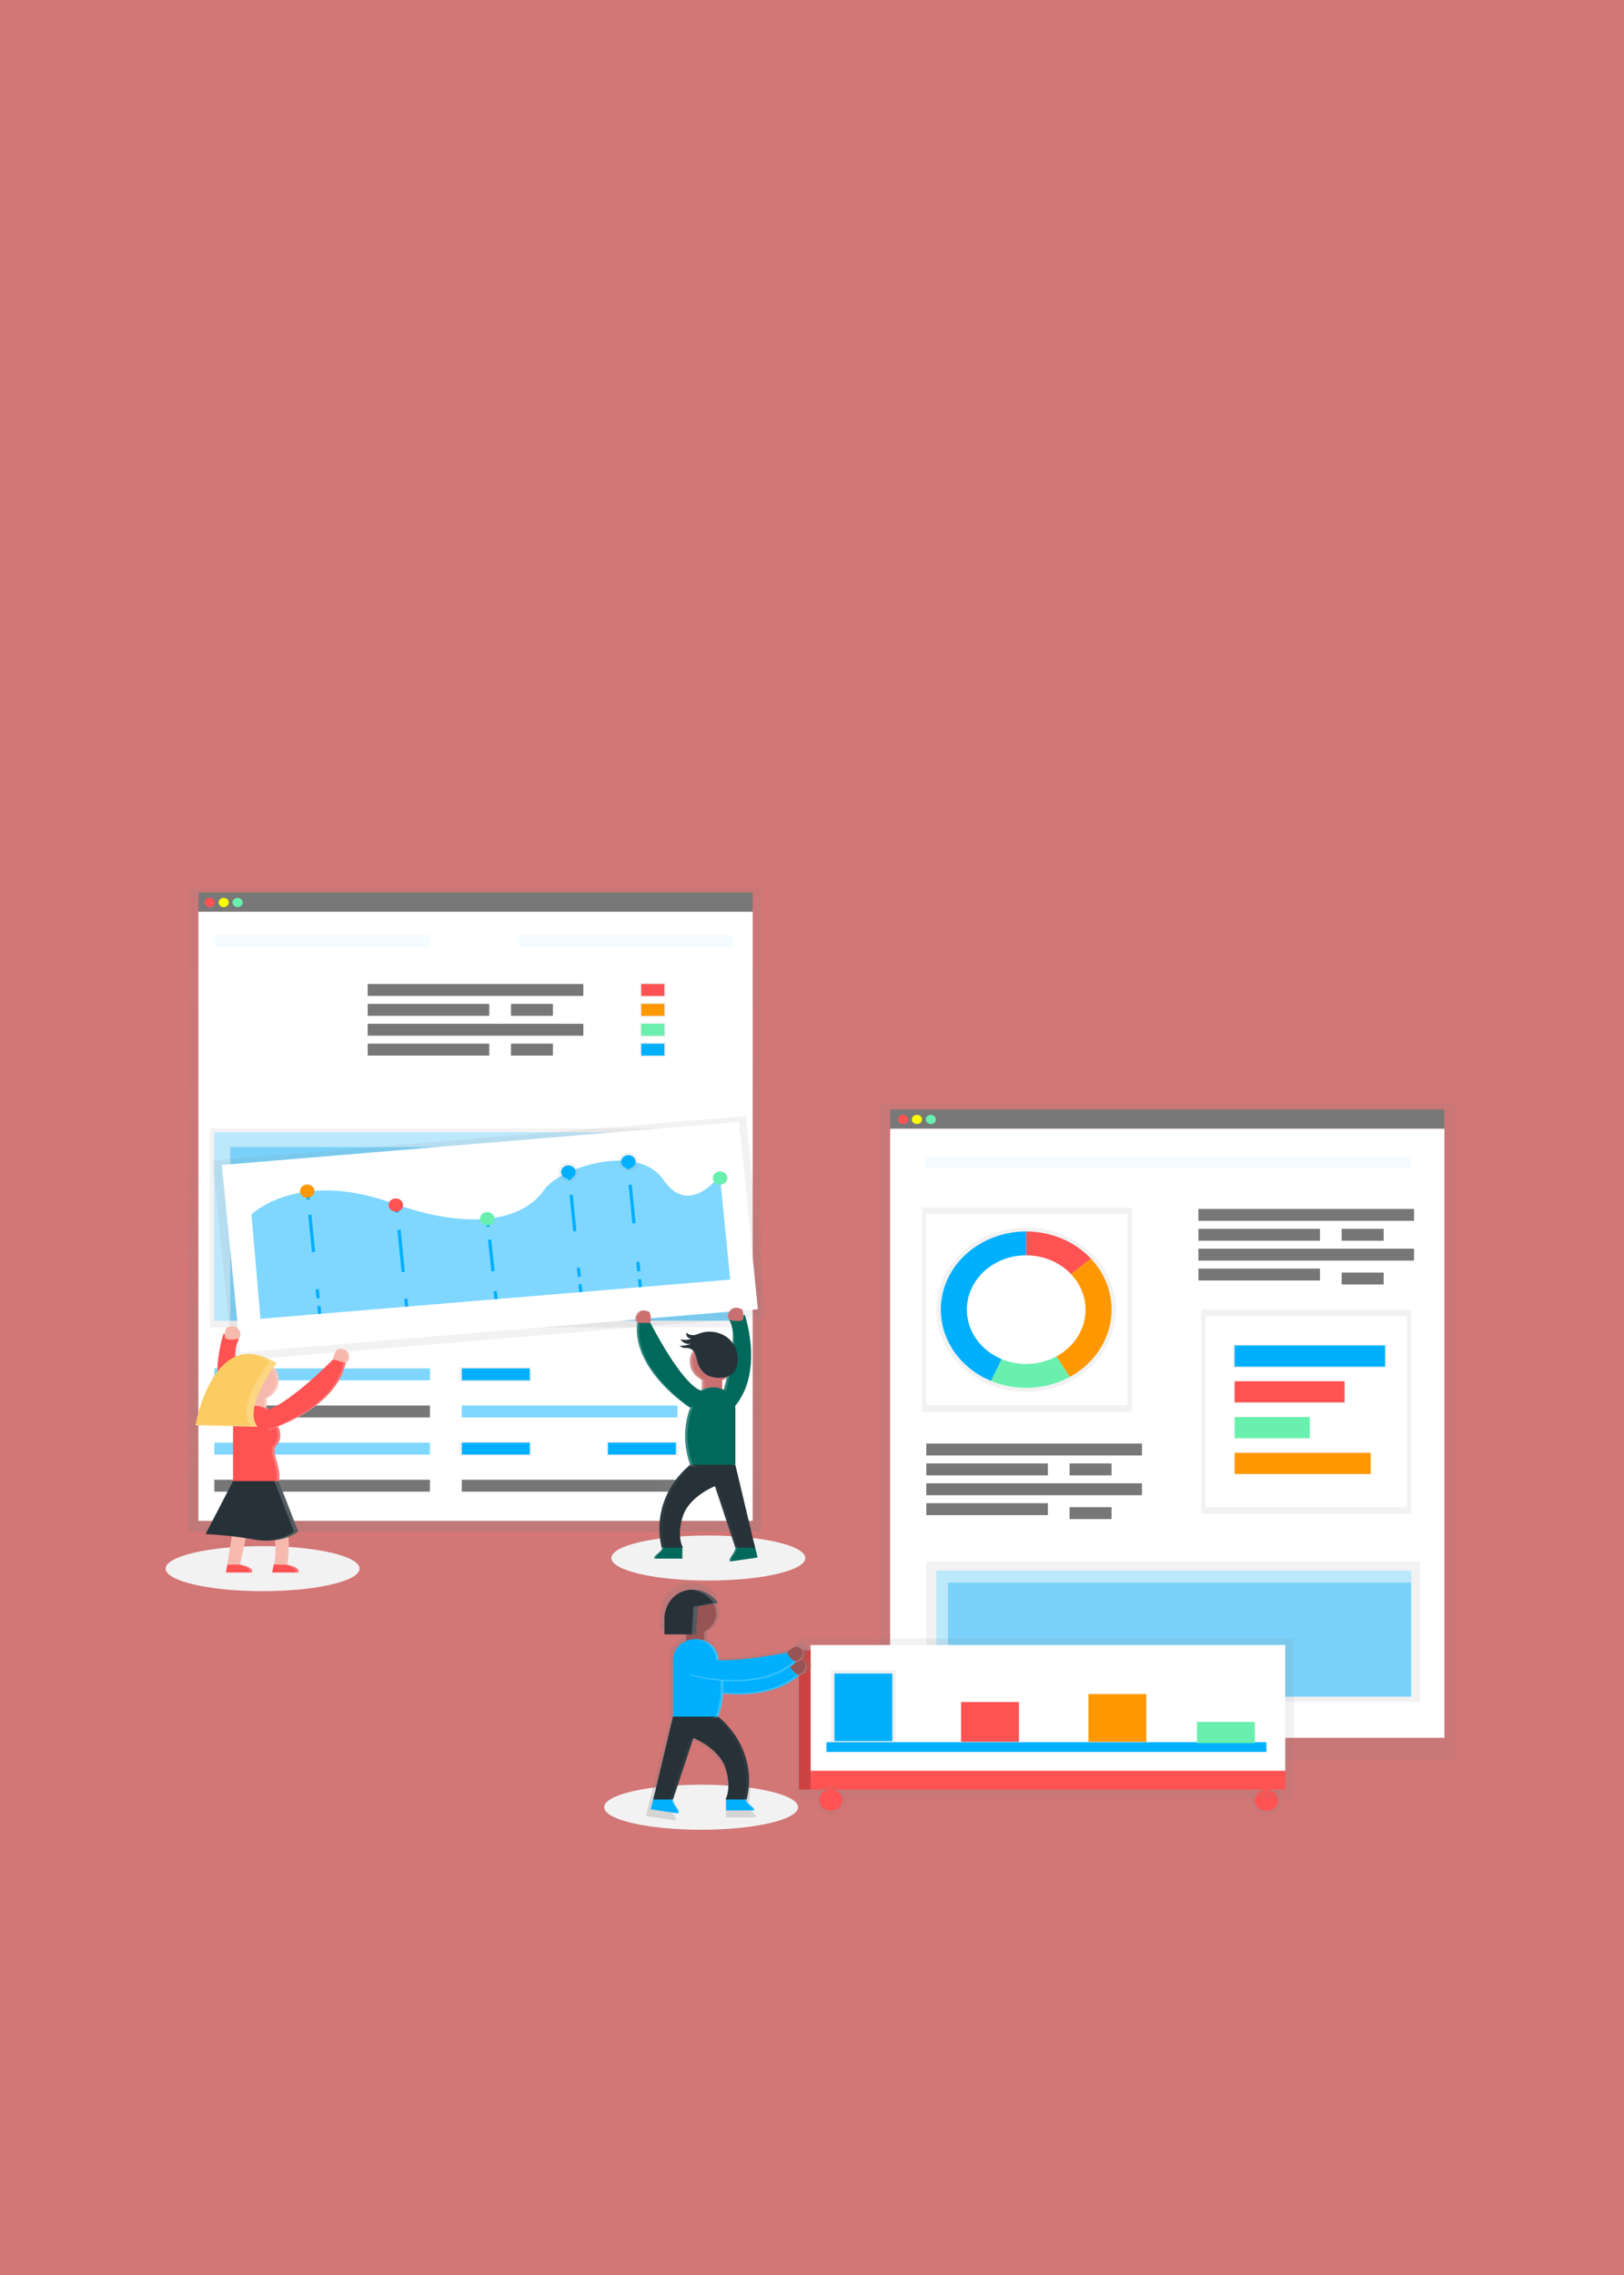 <svg width="500" height="700" viewBox="0 0 500 700" fill="none" xmlns="http://www.w3.org/2000/svg">
<rect width="500" height="700" fill="#D37676"/>
<path d="M215.86 563C232.347 563 245.713 559.896 245.713 556.067C245.713 552.237 232.347 549.133 215.86 549.133C199.372 549.133 186.007 552.237 186.007 556.067C186.007 559.896 199.372 563 215.86 563Z" fill="#F2F2F2"/>
<path d="M218.088 486.325C234.575 486.325 247.941 483.22 247.941 479.391C247.941 475.562 234.575 472.458 218.088 472.458C201.6 472.458 188.235 475.562 188.235 479.391C188.235 483.22 201.6 486.325 218.088 486.325Z" fill="#F2F2F2"/>
<path d="M80.853 489.587C97.34 489.587 110.706 486.483 110.706 482.654C110.706 478.825 97.34 475.721 80.853 475.721C64.366 475.721 51 478.825 51 482.654C51 486.483 64.366 489.587 80.853 489.587Z" fill="#F2F2F2"/>
<path d="M231.731 274.631H61.079V280.545H231.731V274.631Z" fill="#777777"/>
<path d="M234.404 273H57.96V471.214H234.404V273Z" fill="url(#paint0_linear)"/>
<path d="M231.731 280.545H61.079V467.951H231.731V280.545Z" fill="white"/>
<path d="M64.59 279.118C65.451 279.118 66.149 278.479 66.149 277.69C66.149 276.902 65.451 276.263 64.59 276.263C63.728 276.263 63.03 276.902 63.03 277.69C63.03 278.479 63.728 279.118 64.59 279.118Z" fill="#FF5252"/>
<path d="M68.876 279.118C69.737 279.118 70.436 278.479 70.436 277.69C70.436 276.902 69.737 276.263 68.876 276.263C68.015 276.263 67.317 276.902 67.317 277.69C67.317 278.479 68.015 279.118 68.876 279.118Z" fill="#FFFF00"/>
<path d="M73.167 279.118C74.028 279.118 74.726 278.479 74.726 277.69C74.726 276.902 74.028 276.263 73.167 276.263C72.306 276.263 71.607 276.902 71.607 277.69C71.607 278.479 72.306 279.118 73.167 279.118Z" fill="#69F0AE"/>
<g opacity="0.2">
<path opacity="0.2" d="M132.369 287.683H65.98V291.353H132.369V287.683Z" fill="#00B0FF"/>
</g>
<path d="M179.6 302.773H113.21V306.444H179.6V302.773Z" fill="#777777"/>
<path opacity="0.5" d="M132.369 421.049H65.98V424.719H132.369V421.049Z" fill="#00B0FF"/>
<path d="M163.559 420.641H141.281V425.127H163.559V420.641Z" fill="url(#paint1_linear)"/>
<path d="M163.559 443.48H141.281V447.967H163.559V443.48Z" fill="url(#paint2_linear)"/>
<path d="M209.007 443.48H186.729V447.967H209.007V443.48Z" fill="url(#paint3_linear)"/>
<path d="M163.114 421.049H142.172V424.719H163.114V421.049Z" fill="#00B0FF"/>
<path d="M163.114 443.888H142.172V447.559H163.114V443.888Z" fill="#00B0FF"/>
<path d="M208.116 443.888H187.174V447.559H208.116V443.888Z" fill="#00B0FF"/>
<path d="M132.369 432.468H65.98V436.139H132.369V432.468Z" fill="#777777"/>
<path opacity="0.5" d="M208.561 432.468H142.172V436.139H208.561V432.468Z" fill="#00B0FF"/>
<path d="M208.561 455.308H142.172V458.978H208.561V455.308Z" fill="#777777"/>
<path opacity="0.5" d="M132.369 443.888H65.98V447.559H132.369V443.888Z" fill="#00B0FF"/>
<path d="M132.369 455.308H65.98V458.978H132.369V455.308Z" fill="#777777"/>
<path d="M150.638 308.891H113.21V312.561H150.638V308.891Z" fill="#777777"/>
<path d="M170.243 308.891H157.321V312.561H170.243V308.891Z" fill="#777777"/>
<path d="M150.638 321.126H113.21V324.797H150.638V321.126Z" fill="#777777"/>
<path d="M170.243 321.126H157.321V324.797H170.243V321.126Z" fill="#777777"/>
<path d="M179.6 315.008H113.21V318.679H179.6V315.008Z" fill="#777777"/>
<g opacity="0.2">
<path opacity="0.2" d="M225.938 287.683H159.549V291.353H225.938V287.683Z" fill="#00B0FF"/>
</g>
<path d="M204.997 302.365H196.977V306.851H204.997V302.365Z" fill="url(#paint4_linear)"/>
<path d="M204.997 308.483H196.977V312.969H204.997V308.483Z" fill="url(#paint5_linear)"/>
<path d="M204.997 314.6H196.977V319.087H204.997V314.6Z" fill="url(#paint6_linear)"/>
<path d="M204.551 302.773H197.422V306.444H204.551V302.773Z" fill="#FF5252"/>
<path d="M204.551 308.891H197.422V312.561H204.551V308.891Z" fill="#FF9800"/>
<path d="M204.551 315.008H197.422V318.679H204.551V315.008Z" fill="#69F0AE"/>
<path d="M204.997 320.718H196.977V325.204H204.997V320.718Z" fill="url(#paint7_linear)"/>
<path d="M204.551 321.126H197.422V324.797H204.551V321.126Z" fill="#00B0FF"/>
<path d="M228.166 347.228H64.643V408.405H228.166V347.228Z" fill="url(#paint8_linear)"/>
<path opacity="0.5" d="M225.938 348.452H65.98V406.366H225.938V348.452Z" fill="#00B0FF"/>
<path opacity="0.5" d="M70.881 352.938H225.938V348.452H65.98V406.366H70.881V352.938Z" fill="white"/>
<path d="M229.652 343.385L65.471 357.062L71.609 418.799L235.79 405.123L229.652 343.385Z" fill="url(#paint9_linear)"/>
<path d="M227.593 345.19L68.293 358.46L74.028 416.136L233.328 402.866L227.593 345.19Z" fill="white"/>
<path opacity="0.5" d="M80.185 405.791L77.422 373.665C77.422 373.665 91.68 359.798 120.464 370.076C149.247 380.354 162.819 373.098 167.498 366.156C172.176 359.215 196.46 351.474 204.328 363.085C212.197 374.697 221.634 361.642 221.634 361.642L224.825 393.727L80.185 405.791Z" fill="#00B0FF"/>
<path d="M94.679 366.666L94.92 369.105" stroke="#00B0FF" stroke-miterlimit="10"/>
<path d="M95.387 373.779L97.945 399.498" stroke="#00B0FF" stroke-miterlimit="10" stroke-dasharray="11.51 11.51"/>
<path d="M98.177 401.835L98.422 404.27" stroke="#00B0FF" stroke-miterlimit="10"/>
<path d="M122.077 370.647L122.322 373.082" stroke="#00B0FF" stroke-miterlimit="10"/>
<path d="M122.848 378.388L124.697 396.949" stroke="#00B0FF" stroke-miterlimit="10" stroke-dasharray="13.06 13.06"/>
<path d="M124.96 399.6L125.2 402.039" stroke="#00B0FF" stroke-miterlimit="10"/>
<path d="M150.032 375.003L150.299 377.438" stroke="#00B0FF" stroke-miterlimit="10"/>
<path d="M150.731 381.414L152.237 395.322" stroke="#00B0FF" stroke-miterlimit="10" stroke-dasharray="9.79 9.79"/>
<path d="M152.456 397.308L152.718 399.747" stroke="#00B0FF" stroke-miterlimit="10"/>
<path d="M175.157 360.622L175.398 363.061" stroke="#00B0FF" stroke-miterlimit="10"/>
<path d="M175.852 367.641L178.361 392.842" stroke="#00B0FF" stroke-miterlimit="10" stroke-dasharray="11.28 11.28"/>
<path d="M178.588 395.13L178.833 397.569" stroke="#00B0FF" stroke-miterlimit="10"/>
<path d="M193.292 357.257L193.532 359.692" stroke="#00B0FF" stroke-miterlimit="10"/>
<path d="M194.014 364.537L196.665 391.182" stroke="#00B0FF" stroke-miterlimit="10" stroke-dasharray="11.93 11.93"/>
<path d="M196.905 393.605L197.15 396.039" stroke="#00B0FF" stroke-miterlimit="10"/>
<path d="M94.797 368.54C96.022 368.438 96.925 367.446 96.814 366.325C96.702 365.203 95.619 364.377 94.393 364.479C93.168 364.581 92.265 365.573 92.376 366.694C92.488 367.816 93.572 368.642 94.797 368.54Z" fill="#FF9800"/>
<path d="M122.066 372.823C123.291 372.721 124.194 371.729 124.082 370.607C123.971 369.486 122.887 368.659 121.662 368.761C120.436 368.863 119.534 369.855 119.645 370.977C119.757 372.098 120.84 372.925 122.066 372.823Z" fill="#FF5252"/>
<path d="M150.227 377.028C151.453 376.925 152.356 375.933 152.244 374.812C152.133 373.69 151.049 372.864 149.824 372.966C148.598 373.068 147.695 374.06 147.807 375.181C147.918 376.303 149.002 377.13 150.227 377.028Z" fill="#69F0AE"/>
<path d="M175.276 363.474C176.991 363.331 178.256 361.942 178.099 360.372C177.943 358.802 176.426 357.645 174.711 357.787C172.995 357.93 171.731 359.319 171.887 360.889C172.043 362.46 173.561 363.617 175.276 363.474Z" fill="url(#paint10_linear)"/>
<path d="M193.751 360.298C195.466 360.156 196.73 358.767 196.574 357.197C196.418 355.626 194.901 354.469 193.185 354.612C191.47 354.755 190.206 356.144 190.362 357.714C190.518 359.284 192.035 360.441 193.751 360.298Z" fill="url(#paint11_linear)"/>
<path d="M175.195 362.661C176.421 362.559 177.324 361.567 177.212 360.446C177.1 359.324 176.017 358.498 174.791 358.6C173.566 358.702 172.663 359.694 172.775 360.815C172.886 361.937 173.97 362.764 175.195 362.661Z" fill="#00B0FF"/>
<path d="M193.67 359.486C194.895 359.384 195.798 358.392 195.687 357.27C195.575 356.149 194.491 355.322 193.266 355.424C192.041 355.527 191.138 356.519 191.249 357.64C191.361 358.762 192.445 359.588 193.67 359.486Z" fill="#00B0FF"/>
<path d="M221.907 364.505C223.133 364.403 224.036 363.411 223.924 362.289C223.813 361.167 222.729 360.341 221.503 360.443C220.278 360.545 219.375 361.537 219.487 362.659C219.598 363.78 220.682 364.607 221.907 364.505Z" fill="#69F0AE"/>
<g opacity="0.2">
<path opacity="0.2" d="M226.224 402.989L226.255 403.083C226.598 402.908 226.224 402.989 226.224 402.989Z" fill="url(#paint12_linear)"/>
</g>
<g opacity="0.2">
<path opacity="0.2" d="M222.534 471.499L229.788 470.427L228.79 466.348V466.291H228.763L223.621 444.675V428.912C223.621 428.712 223.609 428.512 223.586 428.312C231.267 418.989 226.705 404.36 226.259 403.083C226.179 403.12 226.059 403.169 225.889 403.23C225.834 402.659 225.716 402.095 225.537 401.545C225.537 401.545 223.31 400.248 222.093 401.917C221.033 403.373 221.821 404.262 222.04 404.47L221.888 404.515C222.23 405.006 222.468 405.551 222.592 406.121C222.522 405.981 222.441 405.845 222.352 405.714C222.071 405.669 221.906 405.628 221.906 405.628L221.853 405.583L221.701 405.628C222.472 406.66 222.744 408.483 222.708 410.644C222.442 410.307 222.144 409.992 221.817 409.702C220.408 408.471 218.551 407.762 216.604 407.712H216.234C216.032 407.712 215.83 407.724 215.628 407.749H215.476L215.223 407.781L214.933 407.83L214.723 407.871L214.363 407.961L214.229 407.998C214.077 408.042 213.93 408.087 213.783 408.14C213.295 408.358 212.783 408.527 212.255 408.646C212.184 408.646 212.112 408.646 212.037 408.666C211.441 408.705 210.85 408.55 210.366 408.23L210.205 408.116C210.145 408.068 210.087 408.018 210.032 407.965C209.971 408.106 209.945 408.258 209.956 408.409C209.989 408.769 210.177 409.102 210.477 409.335C210.562 409.402 210.654 409.46 210.753 409.507C210.9 409.577 211.061 409.619 211.226 409.629H211.395H211.355C211.253 409.674 211.15 409.715 211.043 409.751H211.021C210.905 409.788 210.794 409.821 210.673 409.849C210.089 409.984 209.479 409.993 208.891 409.874L208.699 409.833C208.606 409.808 208.508 409.784 208.419 409.755C208.448 409.817 208.481 409.877 208.517 409.935L208.552 409.988L208.633 410.102L208.682 410.159L208.771 410.261L208.824 410.314L208.936 410.416L208.98 410.453L209.145 410.579L209.203 410.616L209.323 410.693L209.403 410.738L209.51 410.795L209.599 410.836L209.711 410.881L209.804 410.918L209.929 410.959L210.085 410.999L210.201 411.028H210.312H210.415H210.531H210.976C211.206 411.01 211.432 410.959 211.645 410.877L211.235 411.032L211.03 411.097L210.82 411.167L210.611 411.224L210.397 411.281L210.188 411.33L209.965 411.379L209.76 411.415L209.524 411.452L209.328 411.481L209.074 411.509H208.891H208.601H208.45H208.004C208.251 411.575 208.48 411.686 208.677 411.835C208.805 411.92 208.944 411.988 209.092 412.039C209.157 412.057 209.224 412.07 209.292 412.08H209.35H209.493H210.094H210.29C210.696 412.118 211.09 412.233 211.444 412.419C211.632 412.529 211.799 412.667 211.939 412.826C211.876 412.92 211.814 413.01 211.76 413.108C211.707 413.206 211.667 413.271 211.622 413.357C211.533 413.525 211.455 413.698 211.386 413.875C211.132 414.508 211.003 415.178 211.003 415.853C211.003 415.979 211.003 416.101 211.003 416.224C211.003 416.256 211.003 416.293 211.003 416.326C211.003 416.424 211.015 416.522 211.039 416.619V416.697C211.056 416.817 211.08 416.935 211.11 417.052V417.121C211.134 417.219 211.16 417.315 211.19 417.411L211.217 417.496C211.292 417.727 211.383 417.953 211.489 418.173L211.52 418.239C211.57 418.339 211.622 418.437 211.676 418.532V418.561C211.741 418.67 211.809 418.777 211.881 418.883V418.907C211.946 419.005 212.016 419.101 212.09 419.193L212.117 419.226C212.277 419.427 212.451 419.619 212.638 419.801V419.801C213.124 420.269 213.691 420.659 214.318 420.955C214.297 421.042 214.28 421.131 214.269 421.22V421.22C214.264 421.312 214.264 421.405 214.269 421.497V423.651C214.135 423.716 214.005 423.785 213.877 423.859C208.294 421.538 199.98 405.098 199.98 405.098H199.779C200.59 404.543 199.779 402.129 199.779 402.129C199.303 401.869 198.771 401.707 198.22 401.656H197.774H197.694H197.636H197.556H197.502L197.413 401.68H197.369L197.235 401.725L197.11 401.778L197.066 401.798L196.981 401.843L196.923 402.092L196.843 402.141L196.794 402.178L196.718 402.235L196.669 402.275L196.593 402.341L196.549 402.386L196.473 402.467L196.437 402.508L196.326 402.647C195.11 404.315 196.326 405.245 196.326 405.245C196.248 405.888 196.211 406.535 196.215 407.182C196.126 419.197 210.174 428.508 210.892 428.973C210.575 429.724 207.964 436.372 210.923 444.671C210.932 444.692 210.944 444.711 210.958 444.728C207.59 447.57 205.089 451.167 203.705 455.164C202.32 459.161 202.099 463.42 203.063 467.519L203.121 467.768H203.25C203.237 467.823 203.221 467.877 203.201 467.931C203.167 468.029 203.123 468.124 203.072 468.216C202.983 468.373 202.874 468.52 202.747 468.653V468.653C202.609 468.799 202.448 468.946 202.279 469.097L202.101 469.252C201.392 469.872 200.675 470.476 201.209 470.72H208.878V467.657H209.011C209.011 467.657 208.958 467.564 208.878 467.38V467.348H208.851C208.45 466.401 207.514 463.473 209.011 458.962C210.834 453.395 217.923 450.614 217.923 450.614L218.052 451.021H218.025L223.586 467.743C223.586 467.808 223.586 467.874 223.564 467.943C223.538 468.101 223.498 468.256 223.443 468.408C223.401 468.525 223.35 468.639 223.292 468.751C222.949 469.399 222.356 470.162 222.098 470.733C222.061 470.811 222.029 470.891 222.004 470.973C221.973 471.066 221.963 471.163 221.973 471.259C221.98 471.32 222.007 471.378 222.048 471.426C222.09 471.475 222.146 471.511 222.209 471.532V471.532H222.311L222.525 471.499H222.534ZM220.387 423.891C220.247 423.821 220.098 423.754 219.941 423.692V421.669C219.94 421.514 219.923 421.36 219.892 421.208C220.372 420.998 220.821 420.734 221.229 420.421C220.961 421.669 220.663 422.864 220.391 423.891H220.387Z" fill="url(#paint13_linear)"/>
</g>
<path d="M196.201 407.023C196.201 407.023 194.865 405.995 196.201 404.143C197.538 402.292 200.02 403.736 200.02 403.736C200.02 403.736 200.911 406.407 200.02 407.023C199.129 407.639 196.201 407.023 196.201 407.023Z" fill="#CA7070"/>
<path d="M210.085 475.81H203.896C203.919 476.077 203.879 476.345 203.778 476.597C203.677 476.848 203.519 477.076 203.313 477.266C202.479 478.147 200.804 479.212 201.593 479.575H210.085V475.81Z" fill="#00695C"/>
<path opacity="0.2" d="M203.763 477.266C203.969 477.076 204.127 476.848 204.228 476.597C204.329 476.345 204.369 476.077 204.346 475.81H203.901C203.924 476.077 203.883 476.345 203.783 476.597C203.682 476.848 203.523 477.076 203.317 477.266C202.484 478.147 200.809 479.212 201.597 479.575H202.043C201.254 479.212 202.929 478.151 203.763 477.266Z" fill="white"/>
<path d="M232.123 474.644L226.331 475.504C226.491 476.136 226.397 476.799 226.068 477.372C225.435 478.596 224.014 480.121 224.869 480.452L233.255 479.228L232.123 474.644Z" fill="#00695C"/>
<path d="M229.298 404.515C229.298 404.515 235.924 423.647 224.811 434.238L221.603 431.991C221.603 431.991 228.171 411.109 224.495 406.207C230.982 404.229 229.298 404.515 229.298 404.515Z" fill="#00695C"/>
<path d="M224.718 406.203C224.718 406.203 223.381 405.175 224.718 403.324C226.054 401.472 228.536 402.916 228.536 402.916C228.536 402.916 229.427 405.587 228.536 406.203C227.645 406.819 224.718 406.203 224.718 406.203Z" fill="#CA7070"/>
<path opacity="0.2" d="M226.513 477.376C226.844 476.802 226.937 476.137 226.776 475.504L232.123 474.689V474.624L226.331 475.504C226.491 476.136 226.397 476.799 226.068 477.372C225.435 478.596 224.014 480.121 224.869 480.452L225.221 480.399C224.584 479.991 225.907 478.527 226.513 477.376Z" fill="white"/>
<path d="M222.361 425.217C222.361 423.627 220.953 422.337 219.217 422.337C217.481 422.337 216.074 423.627 216.074 425.217V427.986C216.074 429.576 217.481 430.866 219.217 430.866C220.953 430.866 222.361 429.576 222.361 427.986V425.217Z" fill="#CA7070"/>
<path opacity="0.2" d="M222.053 433.223C222.053 433.223 228.541 412.598 225.007 407.528C224.695 407.475 224.495 407.435 224.495 407.435L224.437 407.386L224.272 407.435C227.948 412.329 221.38 433.219 221.38 433.219L224.588 435.466L224.869 435.189L222.053 433.223Z" fill="white"/>
<path d="M219.331 425.319C223.174 425.319 226.29 422.467 226.29 418.948C226.29 415.43 223.174 412.578 219.331 412.578C215.487 412.578 212.371 415.43 212.371 418.948C212.371 422.467 215.487 425.319 219.331 425.319Z" fill="#CA7070"/>
<path opacity="0.2" d="M216.858 427.99V425.217C216.858 425.014 216.882 424.812 216.929 424.613C215.57 423.974 214.478 422.944 213.823 421.68C213.167 420.417 212.983 418.992 213.301 417.624C213.618 416.255 214.418 415.021 215.578 414.11C216.738 413.2 218.193 412.664 219.718 412.586H219.326C217.765 412.585 216.249 413.065 215.022 413.949C213.795 414.832 212.928 416.067 212.56 417.456C212.192 418.845 212.346 420.307 212.995 421.606C213.644 422.906 214.752 423.968 216.14 424.621C216.093 424.82 216.069 425.022 216.069 425.225V427.998C216.065 428.408 216.157 428.813 216.34 429.187C216.522 429.561 216.79 429.895 217.125 430.166C217.461 430.437 217.856 430.638 218.284 430.757C218.713 430.875 219.164 430.908 219.607 430.853C218.847 430.763 218.149 430.423 217.643 429.896C217.137 429.369 216.858 428.692 216.858 427.99V427.99Z" fill="white"/>
<path d="M226.402 450.699C226.402 450.699 212.977 452.086 212.482 450.699C209.002 440.935 212.482 433.231 212.482 433.231C212.482 431.541 213.216 429.921 214.521 428.726C215.826 427.532 217.596 426.86 219.442 426.86V426.86C221.288 426.86 223.058 427.532 224.363 428.726C225.669 429.921 226.402 431.541 226.402 433.231V450.699Z" fill="#00695C"/>
<path d="M226.402 450.699L232.466 476.186H226.402L220.115 457.278C220.115 457.278 212.255 460.361 210.237 466.528C208.218 472.694 210.237 476.186 210.237 476.186H203.722L203.656 475.908C202.584 471.367 202.835 466.648 204.383 462.224C205.932 457.799 208.723 453.825 212.478 450.699" fill="#263238"/>
<path opacity="0.2" d="M213.267 450.699C209.787 440.935 213.267 433.231 213.267 433.231C213.266 431.613 213.939 430.055 215.148 428.874C216.357 427.693 218.012 426.977 219.776 426.873C219.629 426.873 219.478 426.873 219.331 426.873C217.485 426.873 215.715 427.544 214.409 428.739C213.104 429.933 212.371 431.554 212.371 433.243C212.371 433.243 208.891 440.952 212.371 450.711C212.549 451.209 214.385 451.348 216.666 451.327C214.813 451.291 213.409 451.127 213.267 450.699Z" fill="white"/>
<path d="M212.371 433.125C212.371 433.125 194.41 421.616 196.206 407.023H200.247C200.247 407.023 209.898 426.155 216.083 427.99C222.267 429.826 212.371 433.125 212.371 433.125Z" fill="#00695C"/>
<g opacity="0.2">
<path opacity="0.2" d="M220.231 457.726L226.402 476.288H227.293L221.006 457.38C221.006 457.38 220.716 457.494 220.231 457.726Z" fill="white"/>
<path opacity="0.2" d="M213.378 450.801H212.487C208.732 453.927 205.941 457.901 204.392 462.326C202.844 466.75 202.593 471.469 203.664 476.01L203.731 476.288H204.622L204.556 476.01C203.484 471.469 203.735 466.75 205.283 462.326C206.832 457.901 209.623 453.927 213.378 450.801V450.801Z" fill="white"/>
</g>
<path opacity="0.2" d="M196.879 407.231H196.206C194.424 421.824 212.371 433.333 212.371 433.333L212.816 433.178C210.736 431.771 195.199 420.853 196.879 407.231Z" fill="white"/>
<path d="M213.779 416.101C214.167 416.922 214.439 417.784 214.59 418.667C215.035 420.453 216.042 422.236 217.776 423.153C218.736 423.63 219.803 423.896 220.895 423.932C222.552 424.026 224.348 423.732 225.52 422.656C226.249 421.926 226.739 421.023 226.932 420.049C227.283 418.612 227.234 417.116 226.791 415.7C226.349 414.284 225.525 412.992 224.397 411.941C223.238 410.917 221.787 410.213 220.21 409.911C218.634 409.609 216.996 409.72 215.485 410.233C214.946 410.474 214.38 410.663 213.797 410.795C213.35 410.861 212.893 410.827 212.464 410.696C212.035 410.566 211.647 410.342 211.333 410.045C211.26 410.259 211.244 410.486 211.286 410.707C211.328 410.927 211.425 411.136 211.572 411.316C211.718 411.496 211.909 411.641 212.128 411.741C212.348 411.84 212.59 411.891 212.834 411.888C212.319 412.115 211.761 412.246 211.19 412.274C210.62 412.302 210.049 412.226 209.51 412.052C209.816 412.64 210.353 413.101 211.014 413.342C211.675 413.584 212.411 413.587 213.075 413.353C211.814 413.866 210.445 414.123 209.065 414.103C209.354 414.103 209.92 414.592 210.272 414.69C210.714 414.755 211.162 414.783 211.609 414.776C212.066 414.802 212.508 414.938 212.889 415.171C213.27 415.404 213.577 415.725 213.779 416.101V416.101Z" fill="#263238"/>
<g opacity="0.2">
<path opacity="0.2" d="M212.852 411.88C212.336 412.109 211.776 412.241 211.203 412.268C211.927 412.302 212.649 412.168 213.302 411.88C213.084 411.881 212.869 411.841 212.669 411.762C212.469 411.683 212.289 411.567 212.14 411.421C211.992 411.274 211.879 411.102 211.807 410.913C211.736 410.725 211.708 410.525 211.725 410.326C211.591 410.241 211.465 410.144 211.351 410.037C211.278 410.251 211.262 410.478 211.304 410.698C211.345 410.919 211.443 411.128 211.59 411.308C211.736 411.487 211.927 411.633 212.146 411.732C212.365 411.832 212.607 411.883 212.852 411.88Z" fill="white"/>
<path opacity="0.2" d="M214.26 410.799C214.843 410.667 215.409 410.478 215.949 410.237C216.801 409.929 217.706 409.762 218.622 409.743C217.557 409.711 216.495 409.879 215.503 410.237C214.964 410.478 214.398 410.667 213.815 410.799C213.734 410.799 213.654 410.799 213.574 410.824C213.803 410.843 214.034 410.835 214.26 410.799V410.799Z" fill="white"/>
<path opacity="0.2" d="M210.7 414.694C210.348 414.601 209.782 414.115 209.493 414.107C210.873 414.127 212.241 413.871 213.503 413.357C213.22 413.463 212.918 413.522 212.612 413.528C211.475 413.928 210.265 414.125 209.047 414.107C209.337 414.107 209.902 414.597 210.254 414.694C210.56 414.762 210.876 414.786 211.19 414.764C211.024 414.76 210.86 414.736 210.7 414.694Z" fill="white"/>
<path opacity="0.2" d="M221.354 423.936C220.262 423.901 219.195 423.634 218.235 423.157C216.501 422.231 215.512 420.449 215.049 418.671C214.898 417.788 214.626 416.926 214.238 416.106C214.033 415.727 213.721 415.405 213.335 415.174C212.949 414.942 212.502 414.809 212.041 414.788C211.819 414.773 211.595 414.773 211.373 414.788H211.591C212.052 414.809 212.499 414.942 212.885 415.174C213.271 415.405 213.583 415.727 213.788 416.106C214.176 416.926 214.448 417.788 214.599 418.671C215.044 420.457 216.051 422.24 217.785 423.157C218.745 423.634 219.812 423.901 220.904 423.936C221.162 423.936 221.42 423.936 221.683 423.936H221.354Z" fill="white"/>
<path opacity="0.2" d="M212.331 413.512C211.859 413.48 211.404 413.342 211.006 413.109C210.607 412.876 210.279 412.556 210.05 412.178C209.873 412.144 209.699 412.099 209.528 412.043C209.777 412.519 210.179 412.915 210.68 413.177C211.18 413.439 211.756 413.556 212.331 413.512V413.512Z" fill="white"/>
</g>
<path opacity="0.2" d="M196.651 407.023C196.651 407.023 195.315 405.995 196.651 404.143C196.829 403.878 197.072 403.656 197.362 403.493C197.652 403.331 197.979 403.234 198.318 403.209C197.905 403.165 197.487 403.229 197.113 403.395C196.739 403.56 196.424 403.82 196.206 404.143C194.869 405.995 196.206 407.023 196.206 407.023C197.073 407.201 197.959 407.291 198.848 407.292C198.109 407.258 197.374 407.168 196.651 407.023V407.023Z" fill="white"/>
<g opacity="0.2">
<path opacity="0.2" d="M67.473 407.121L67.508 407.011C67.508 407.011 67.054 406.929 67.473 407.121Z" fill="url(#paint14_linear)"/>
</g>
<g opacity="0.2">
<path opacity="0.2" d="M109.458 413.956C109.415 413.826 109.362 413.699 109.298 413.577C109.298 413.536 109.253 413.503 109.231 413.467C109.191 413.394 109.146 413.323 109.097 413.255L109.008 413.149C108.962 413.093 108.913 413.04 108.861 412.99L108.759 412.896C108.705 412.851 108.652 412.81 108.598 412.773L108.487 412.7L108.309 412.602L108.197 412.549L107.997 412.472L107.894 412.435C107.799 412.405 107.703 412.381 107.605 412.361C106.956 412.249 106.289 412.266 105.649 412.41C105.649 412.41 103.782 414.931 104.499 415.836L104.263 415.771C104.263 415.771 90.392 429.94 82.568 432.57C82.369 432.445 82.163 432.328 81.949 432.22V429.569C81.956 429.457 81.956 429.346 81.949 429.234V429.234C81.936 429.129 81.916 429.024 81.891 428.92L81.949 428.892L82.181 428.773L82.515 428.586L82.729 428.459C82.889 428.359 83.038 428.253 83.174 428.141L83.348 428.002C83.455 427.921 83.558 427.835 83.656 427.746L83.834 427.586C83.959 427.47 84.077 427.35 84.19 427.228L84.315 427.089C84.422 426.967 84.524 426.841 84.622 426.714L84.747 426.542C84.836 426.417 84.921 426.289 85.001 426.159L85.081 426.033C85.179 425.865 85.273 425.69 85.353 425.511L85.424 425.351C85.487 425.207 85.545 425.062 85.598 424.915C85.598 424.862 85.638 424.813 85.652 424.76C85.714 424.568 85.772 424.377 85.817 424.177C85.817 424.136 85.817 424.099 85.839 424.059C85.874 423.893 85.903 423.724 85.924 423.553C85.924 423.496 85.924 423.439 85.924 423.382C85.924 423.174 85.959 422.974 85.959 422.749C85.959 421.162 85.365 419.624 84.275 418.389C84.868 417.541 85.255 417.04 85.255 417.04C84.899 416.815 84.547 416.611 84.199 416.411L83.861 416.228C83.629 416.101 83.415 415.975 83.165 415.861L82.778 415.673C82.568 415.571 82.363 415.473 82.158 415.384L81.762 415.216L81.169 414.98L80.782 414.837C80.586 414.768 80.389 414.703 80.198 414.641L79.833 414.527C79.632 414.47 79.432 414.417 79.236 414.368L78.91 414.287C78.688 414.238 78.465 414.197 78.246 414.156L78.01 414.111C77.712 414.062 77.418 414.026 77.119 414.001C75.296 413.822 73.453 414.081 71.772 414.751C71.861 412.802 72.218 411.195 72.966 410.2L72.784 410.143L72.721 410.2C72.721 410.2 72.503 410.245 72.16 410.302C72.052 410.46 71.955 410.625 71.87 410.795C72.02 410.106 72.309 409.447 72.721 408.854L72.539 408.797C72.802 408.548 73.755 407.475 72.476 405.718C71.006 403.703 68.315 405.269 68.315 405.269C68.101 405.934 67.961 406.617 67.896 407.308C67.691 407.231 67.544 407.174 67.45 407.129C66.161 411.293 65.459 415.591 65.361 419.919C60.508 426.224 58.503 435.531 58.111 437.538L58.08 437.697C58.053 437.844 58.04 437.921 58.04 437.921L70.654 438.19C70.654 438.231 70.654 438.268 70.654 438.309V456.593L61.471 474.371C61.471 474.371 64.964 474.473 70.222 475.088L68.769 484.595L68.284 487.263H77.025C77.997 485.485 73.14 484.595 73.14 484.595H73.033L74.927 475.725C75.765 475.852 76.626 475.988 77.511 476.133C78.809 476.362 80.124 476.499 81.445 476.54C82.539 476.575 83.634 476.532 84.72 476.41C85.362 481.218 84.52 484.09 84.359 484.567H84.311L83.825 487.234H92.567C93.413 485.684 89.831 484.807 88.9 484.612L88.94 484.351C89.39 481.351 89.505 478.317 89.283 475.296C90.411 474.878 91.463 474.304 92.402 473.596V473.596L92.522 473.498L92.558 473.465L86.048 456.743C87.265 452.012 83.032 447.045 85.291 444.561C87.55 442.077 86.182 438.908 85.915 438.366C92.028 435.919 104.383 429.801 107.85 419.197C108.104 418.451 108.311 417.693 108.469 416.925C108.469 416.925 110.216 416.277 109.458 413.956Z" fill="url(#paint15_linear)"/>
</g>
<path d="M68.858 410.224C68.858 410.224 62.233 429.357 73.345 439.948L76.553 437.701C76.553 437.701 69.986 416.819 73.662 411.917C67.174 409.939 68.858 410.224 68.858 410.224Z" fill="#FF5252"/>
<path d="M73.439 411.913C73.439 411.913 74.775 410.885 73.439 409.033C72.102 407.182 69.62 408.626 69.62 408.626C69.62 408.626 68.729 411.297 69.62 411.913C70.511 412.529 73.439 411.913 73.439 411.913Z" fill="#F6B9AD"/>
<path d="M75.796 433.696C75.796 435.286 77.203 436.575 78.939 436.575C80.675 436.575 82.083 435.286 82.083 433.696V430.927C82.083 429.336 80.675 428.047 78.939 428.047C77.203 428.047 75.796 429.336 75.796 430.927V433.696Z" fill="#F6B9AD"/>
<path opacity="0.2" d="M76.103 438.933C76.103 438.933 69.616 418.308 73.149 413.238C73.461 413.185 73.662 413.145 73.662 413.145L73.719 413.096L73.884 413.145C70.208 418.039 76.776 438.929 76.776 438.929L73.568 441.176L73.287 440.899L76.103 438.933Z" fill="white"/>
<path d="M78.826 431.029C82.669 431.029 85.785 428.176 85.785 424.658C85.785 421.14 82.669 418.288 78.826 418.288C74.982 418.288 71.866 421.14 71.866 424.658C71.866 428.176 74.982 431.029 78.826 431.029Z" fill="#F6B9AD"/>
<path opacity="0.2" d="M81.299 433.7V430.927C81.298 430.724 81.274 430.521 81.227 430.323C82.586 429.684 83.678 428.654 84.334 427.39C84.99 426.127 85.173 424.701 84.856 423.333C84.538 421.965 83.738 420.731 82.578 419.82C81.418 418.91 79.963 418.374 78.438 418.296H78.83C80.391 418.295 81.907 418.775 83.134 419.659C84.362 420.542 85.229 421.777 85.596 423.166C85.964 424.555 85.811 426.017 85.161 427.316C84.512 428.616 83.404 429.678 82.016 430.331C82.063 430.53 82.087 430.732 82.087 430.935V433.708C82.091 434.118 81.999 434.523 81.817 434.897C81.635 435.271 81.367 435.605 81.031 435.876C80.695 436.146 80.3 436.348 79.872 436.467C79.444 436.585 78.993 436.618 78.549 436.563C79.309 436.473 80.007 436.133 80.513 435.606C81.019 435.079 81.298 434.402 81.299 433.7V433.7Z" fill="white"/>
<path d="M71.754 456.409C71.754 456.409 85.179 457.796 85.674 456.409C87.278 451.923 83.001 447.073 85.139 444.704C87.367 442.257 85.674 438.941 85.674 438.941C85.674 437.251 84.941 435.631 83.636 434.436C82.33 433.242 80.56 432.57 78.714 432.57C76.868 432.57 75.098 433.242 73.793 434.436C72.488 435.631 71.754 437.251 71.754 438.941V456.409Z" fill="#FF5252"/>
<path opacity="0.2" d="M85.157 444.704C87.385 442.257 85.692 438.941 85.692 438.941C85.692 437.251 84.959 435.631 83.653 434.436C82.348 433.242 80.578 432.57 78.732 432.57C78.581 432.57 78.433 432.57 78.287 432.591C80.051 432.693 81.706 433.407 82.916 434.586C84.126 435.766 84.8 437.323 84.801 438.941C84.801 438.941 86.494 442.257 84.266 444.704C82.109 447.073 86.405 451.919 84.801 456.409C84.649 456.837 83.263 457 81.423 457.025C83.691 457.045 85.518 456.907 85.692 456.409C87.314 451.915 83.001 447.073 85.157 444.704Z" fill="white"/>
<path d="M82.827 456.001C87.728 462.36 89.898 471.968 88.494 481.21L88.454 481.488H84.27C84.27 481.488 85.567 477.992 84.27 471.83C83.476 468.135 81.216 464.84 77.926 462.58L73.889 481.488H69.995L73.889 456.001H82.827Z" fill="#F6B9AD"/>
<path d="M106.424 419.348C106.424 419.348 108.042 418.728 107.346 416.595C106.651 414.462 103.826 415.18 103.826 415.18C103.826 415.18 102.111 417.492 102.775 418.324C103.439 419.156 106.424 419.348 106.424 419.348Z" fill="#F6B9AD"/>
<path d="M82.609 439.969C82.609 439.969 103.465 433.782 106.42 419.348L102.557 418.263C102.557 418.263 87.207 433.949 80.724 434.059C74.241 434.169 82.609 439.969 82.609 439.969Z" fill="#FF5252"/>
<path opacity="0.2" d="M105.711 419.364L106.357 419.544C103.403 433.977 82.546 440.164 82.546 440.164L82.176 439.899C84.64 439.116 102.958 432.827 105.711 419.364Z" fill="white"/>
<g opacity="0.2">
<path opacity="0.2" d="M77.03 462.58L72.993 481.488H73.884L77.805 463.134C77.557 462.938 77.299 462.752 77.03 462.58V462.58Z" fill="white"/>
<path opacity="0.2" d="M82.827 456.001H81.936C86.837 462.36 89.007 471.968 87.603 481.21L87.563 481.488H88.454L88.494 481.21C89.898 471.968 87.737 462.36 82.827 456.001Z" fill="white"/>
</g>
<path opacity="0.2" d="M105.992 419.221C105.992 419.221 107.609 418.602 106.914 416.469C106.83 416.167 106.669 415.889 106.444 415.656C106.22 415.422 105.938 415.241 105.622 415.127C106.031 415.195 106.41 415.369 106.714 415.627C107.019 415.886 107.237 416.219 107.342 416.587C108.037 418.716 106.42 419.34 106.42 419.34C105.534 419.278 104.658 419.127 103.809 418.891C104.525 419.057 105.255 419.167 105.992 419.221V419.221Z" fill="white"/>
<path d="M71.754 455.716L63.289 472.03C68.226 472.255 73.139 472.8 77.992 473.661C87.349 475.292 91.805 471.214 91.805 471.214L85.767 455.716H71.754Z" fill="#263238"/>
<path d="M74 481.41C74 481.41 78.456 482.226 77.565 483.857H69.544L69.99 481.41H74Z" fill="#FF5252"/>
<path d="M88.258 481.41C88.258 481.41 92.714 482.226 91.823 483.857H83.803L84.248 481.41H88.258Z" fill="#FF5252"/>
<path d="M85.139 419.417C85.139 419.417 74.446 433.284 79.347 438.994L60.188 438.586C60.188 438.586 65.534 407.182 85.139 419.417Z" fill="#FCCC63"/>
<path opacity="0.2" d="M85.139 419.417C82.377 417.692 79.9 416.836 77.676 416.636C79.545 417.173 81.312 417.974 82.912 419.009C82.912 419.009 72.218 432.876 77.119 438.586L60.255 438.227C60.21 438.46 60.188 438.586 60.188 438.586L79.347 438.994C74.446 433.284 85.139 419.417 85.139 419.417Z" fill="white"/>
<path opacity="0.2" d="M85.79 455.716H84.453L90.491 471.214C90.491 471.214 87.612 473.845 81.624 474.032C88.517 474.236 91.827 471.214 91.827 471.214L85.79 455.716Z" fill="white"/>
<path opacity="0.2" d="M74 481.41H73.109C73.109 481.41 77.565 482.226 76.674 483.857H77.565C78.456 482.226 74 481.41 74 481.41Z" fill="white"/>
<path opacity="0.2" d="M88.258 481.41H87.367C87.367 481.41 91.823 482.226 90.932 483.857H91.823C92.714 482.226 88.258 481.41 88.258 481.41Z" fill="white"/>
<path d="M444.712 341.388H274.06V347.302H444.712V341.388Z" fill="#777777"/>
<path d="M448 339.5H270.664V541.792H448V339.5Z" fill="url(#paint16_linear)"/>
<path d="M444.712 347.302H274.06V534.708H444.712V347.302Z" fill="white"/>
<path d="M278.016 345.874C278.878 345.874 279.576 345.235 279.576 344.447C279.576 343.658 278.878 343.019 278.016 343.019C277.155 343.019 276.457 343.658 276.457 344.447C276.457 345.235 277.155 345.874 278.016 345.874Z" fill="#FF5252"/>
<path d="M282.303 345.874C283.164 345.874 283.862 345.235 283.862 344.447C283.862 343.658 283.164 343.019 282.303 343.019C281.441 343.019 280.743 343.658 280.743 344.447C280.743 345.235 281.441 345.874 282.303 345.874Z" fill="#FFFF00"/>
<path d="M286.593 345.874C287.455 345.874 288.153 345.235 288.153 344.447C288.153 343.658 287.455 343.019 286.593 343.019C285.732 343.019 285.034 343.658 285.034 344.447C285.034 345.235 285.732 345.874 286.593 345.874Z" fill="#69F0AE"/>
<g opacity="0.2">
<path opacity="0.2" d="M434.464 355.663H284.753V359.333H434.464V355.663Z" fill="#00B0FF"/>
</g>
<path d="M348.469 371.569H283.862V434.377H348.469V371.569Z" fill="url(#paint17_linear)"/>
<path d="M347.133 373.608H285.199V432.338H347.133V373.608Z" fill="white"/>
<path d="M434.464 402.973H369.856V465.781H434.464V402.973Z" fill="url(#paint18_linear)"/>
<path d="M433.127 405.012H371.193V463.742H433.127V405.012Z" fill="white"/>
<path d="M437.137 480.464H285.199V523.696H437.137V480.464Z" fill="url(#paint19_linear)"/>
<path opacity="0.5" d="M434.464 483.319H288.318V522.064H434.464V483.319Z" fill="#00B0FF"/>
<path opacity="0.5" d="M291.882 486.989H434.464V483.319H288.318V522.064H291.882V486.989Z" fill="white"/>
<path d="M336.871 386.475C332.645 381.979 326.827 378.986 320.434 378.019C314.041 377.052 307.48 378.172 301.898 381.185C296.316 384.198 292.069 388.911 289.899 394.499C287.729 400.088 287.775 406.197 290.028 411.759C292.281 417.32 296.598 421.979 302.224 424.922C307.85 427.865 314.427 428.903 320.806 427.856C327.184 426.809 332.957 423.744 337.115 419.195C341.274 414.646 343.553 408.904 343.555 402.973C343.563 396.918 341.19 391.062 336.871 386.475V386.475ZM325.732 418.071C322.096 420.044 317.849 420.86 313.653 420.393C309.457 419.926 305.548 418.202 302.533 415.49C299.519 412.777 297.57 409.229 296.988 405.397C296.407 401.565 297.226 397.664 299.318 394.302C301.41 390.941 304.659 388.307 308.557 386.81C312.455 385.314 316.784 385.04 320.87 386.031C324.956 387.021 328.569 389.22 331.147 392.286C333.726 395.352 335.124 399.112 335.125 402.981C335.135 406.027 334.275 409.022 332.629 411.669C330.984 414.316 328.611 416.523 325.745 418.071H325.732Z" fill="url(#paint20_linear)"/>
<path d="M329.778 392.067L335.86 387.275C333.395 384.648 330.34 382.541 326.902 381.097C323.464 379.653 319.725 378.907 315.943 378.91V386.251C318.571 386.25 321.167 386.77 323.555 387.774C325.943 388.778 328.066 390.242 329.778 392.067V392.067Z" fill="#FF5252"/>
<path d="M315.943 419.691C313.342 419.692 310.771 419.181 308.404 418.194L305.093 424.887C308.949 426.487 313.17 427.212 317.397 426.999C321.624 426.786 325.732 425.641 329.372 423.663L325.273 417.345C322.452 418.885 319.227 419.696 315.943 419.691V419.691Z" fill="#69F0AE"/>
<path d="M342.231 402.969C342.239 397.205 339.977 391.632 335.86 387.271L329.778 392.063C331.524 393.911 332.806 396.088 333.533 398.439C334.26 400.79 334.414 403.259 333.984 405.67C333.554 408.082 332.552 410.378 331.046 412.396C329.541 414.414 327.57 416.105 325.273 417.349L329.372 423.667C333.293 421.534 336.54 418.505 338.795 414.876C341.049 411.247 342.234 407.143 342.231 402.969V402.969Z" fill="#FF9800"/>
<path d="M297.675 402.969C297.675 398.534 299.599 394.281 303.025 391.145C306.451 388.009 311.098 386.247 315.943 386.247V378.906C309.935 378.906 304.108 380.79 299.433 384.244C294.758 387.698 291.516 392.513 290.248 397.889C288.979 403.264 289.761 408.875 292.462 413.787C295.163 418.7 299.621 422.617 305.093 424.887L308.404 418.194C305.207 416.868 302.494 414.727 300.591 412.027C298.689 409.327 297.676 406.182 297.675 402.969V402.969Z" fill="#00B0FF"/>
<path d="M426.889 413.577H379.659V420.918H426.889V413.577Z" fill="url(#paint21_linear)"/>
<path d="M426.443 413.985H380.104V420.51H426.443V413.985Z" fill="#00B0FF"/>
<path d="M413.968 424.997H380.104V431.522H413.968V424.997Z" fill="#FF5252"/>
<path d="M403.274 436.009H380.104V442.534H403.274V436.009Z" fill="#69F0AE"/>
<path d="M421.988 447.02H380.104V453.546H421.988V447.02Z" fill="#FF9800"/>
<path d="M351.588 444.165H285.199V447.836H351.588V444.165Z" fill="#777777"/>
<path d="M322.626 450.283H285.199V453.954H322.626V450.283Z" fill="#777777"/>
<path d="M342.231 450.283H329.31V453.954H342.231V450.283Z" fill="#777777"/>
<path d="M342.231 463.742H329.31V467.413H342.231V463.742Z" fill="#777777"/>
<path d="M322.626 462.519H285.199V466.189H322.626V462.519Z" fill="#777777"/>
<path d="M351.588 456.401H285.199V460.072H351.588V456.401Z" fill="#777777"/>
<path d="M435.355 371.976H368.965V375.647H435.355V371.976Z" fill="#777777"/>
<path d="M406.393 378.094H368.965V381.765H406.393V378.094Z" fill="#777777"/>
<path d="M425.998 378.094H413.076V381.765H425.998V378.094Z" fill="#777777"/>
<path d="M425.998 391.553H413.076V395.224H425.998V391.553Z" fill="#777777"/>
<path d="M406.393 390.33H368.965V394H406.393V390.33Z" fill="#777777"/>
<path d="M435.355 384.212H368.965V387.882H435.355V384.212Z" fill="#777777"/>
<path d="M389.907 558.363C392.614 558.363 394.808 556.354 394.808 553.876C394.808 551.399 392.614 549.39 389.907 549.39C387.2 549.39 385.006 551.399 385.006 553.876C385.006 556.354 387.2 558.363 389.907 558.363Z" fill="url(#paint22_linear)"/>
<path d="M389.907 557.139C391.876 557.139 393.472 555.678 393.472 553.876C393.472 552.074 391.876 550.614 389.907 550.614C387.938 550.614 386.343 552.074 386.343 553.876C386.343 555.678 387.938 557.139 389.907 557.139Z" fill="#FF5252"/>
<path d="M398.373 504.119H245.098V553.469H398.373V504.119Z" fill="url(#paint23_linear)"/>
<path d="M395.699 506.158H249.553V544.904H395.699V506.158Z" fill="white"/>
<path d="M254.455 537.563H389.907" stroke="#00B0FF" stroke-width="3" stroke-miterlimit="10"/>
<path d="M275.842 513.907H255.791V536.339H275.842V513.907Z" fill="url(#paint24_linear)"/>
<path d="M274.728 514.927H256.905V535.727H274.728V514.927Z" fill="#00B0FF"/>
<path d="M386.342 529.813H368.52V536.339H386.342V529.813Z" fill="#69F0AE"/>
<path d="M352.925 521.249H335.102V535.931H352.925V521.249Z" fill="#FF9800"/>
<path d="M313.715 523.696H295.892V535.931H313.715V523.696Z" fill="#FF5252"/>
<path d="M395.699 544.904H249.553V550.614H395.699V544.904Z" fill="#FF5252"/>
<path d="M255.791 558.363C258.498 558.363 260.693 556.354 260.693 553.876C260.693 551.399 258.498 549.39 255.791 549.39C253.084 549.39 250.89 551.399 250.89 553.876C250.89 556.354 253.084 558.363 255.791 558.363Z" fill="url(#paint25_linear)"/>
<path d="M255.791 557.139C257.76 557.139 259.356 555.678 259.356 553.876C259.356 552.074 257.76 550.614 255.791 550.614C253.823 550.614 252.227 552.074 252.227 553.876C252.227 555.678 253.823 557.139 255.791 557.139Z" fill="#FF5252"/>
<path d="M249.554 507.79H245.989V550.614H249.554V507.79Z" fill="#FF5252"/>
<path opacity="0.2" d="M249.554 507.79H245.989V550.614H249.554V507.79Z" fill="black"/>
<path d="M249.79 512.341C249.79 512.296 249.79 512.256 249.79 512.211C249.79 512.166 249.79 512.076 249.79 512.011C249.79 511.946 249.79 511.925 249.763 511.884C249.736 511.844 249.732 511.762 249.709 511.705C249.687 511.648 249.683 511.628 249.665 511.587C249.647 511.546 249.611 511.473 249.585 511.415L249.531 511.313C249.496 511.256 249.455 511.199 249.415 511.146L249.357 511.069C249.299 510.995 249.237 510.924 249.17 510.857C248.815 510.51 248.394 510.225 247.927 510.017C248.292 509.658 248.565 509.228 248.725 508.76C248.771 508.635 248.807 508.507 248.832 508.377C248.832 508.336 248.832 508.295 248.832 508.259C248.844 508.18 248.851 508.101 248.854 508.022C248.854 507.977 248.854 507.936 248.854 507.892C248.854 507.847 248.854 507.757 248.854 507.692C248.854 507.627 248.854 507.606 248.827 507.565C248.8 507.525 248.796 507.443 248.774 507.386C248.751 507.329 248.747 507.308 248.729 507.268C248.711 507.227 248.676 507.153 248.649 507.096L248.595 506.994C248.56 506.937 248.52 506.88 248.48 506.827L248.422 506.75C248.363 506.676 248.301 506.605 248.235 506.538V506.538C247.79 506.111 247.251 505.777 246.653 505.559C246.653 505.559 243.823 506.517 243.636 507.569C241.56 507.977 229.458 510.282 221.149 510.098L221.086 509.947C221.087 508.717 220.721 507.509 220.027 506.455C219.334 505.401 218.34 504.54 217.152 503.964V501.403C217.158 501.294 217.158 501.185 217.152 501.077V501.077C217.14 500.972 217.122 500.869 217.098 500.767L217.152 500.738L217.379 500.624L217.709 500.44L217.918 500.314C218.073 500.216 218.221 500.113 218.364 500.004L218.533 499.869C218.636 499.788 218.734 499.706 218.832 499.621L219.005 499.466C219.127 499.351 219.243 499.234 219.353 499.115L219.473 498.976C219.577 498.856 219.677 498.734 219.772 498.609L219.892 498.442C219.978 498.319 220.061 498.194 220.142 498.067L220.217 497.944C220.315 497.781 220.404 497.61 220.485 497.439L220.552 497.284C220.614 497.145 220.67 497.009 220.721 496.876L220.774 496.725C220.837 496.537 220.89 496.35 220.935 496.158C220.935 496.121 220.935 496.08 220.957 496.044C220.99 495.881 221.016 495.716 221.037 495.55C221.037 495.493 221.037 495.44 221.037 495.383C221.037 495.179 221.073 494.975 221.073 494.767C221.073 493.608 220.746 492.469 220.124 491.459C220.601 491.353 220.89 491.268 220.855 491.227C220.672 491.003 220.489 490.791 220.298 490.587L220.115 490.395C219.981 490.256 219.852 490.126 219.718 489.987L219.504 489.787C219.371 489.665 219.237 489.551 219.103 489.441L218.894 489.269C218.725 489.139 218.555 489.012 218.386 488.89L218.275 488.808C218.07 488.67 217.865 488.539 217.655 488.401L217.424 488.27C217.29 488.193 217.152 488.119 217.014 488.054L216.737 487.923L216.354 487.756L216.074 487.642C215.94 487.589 215.802 487.544 215.664 487.499L215.41 487.414C215.205 487.352 215 487.295 214.795 487.246L214.478 487.181L214.135 487.116L213.792 487.067L213.476 487.034L213.124 487.006H212.821H212.469C212.276 487.006 212.083 487.014 211.89 487.03C207.332 487.373 203.339 491.015 203.339 496.819V501.607H210.468V503.785C209.187 504.326 208.102 505.191 207.341 506.279C206.579 507.367 206.174 508.631 206.173 509.923V528.484L200.122 553.929H200.042L198.852 558.787L207.389 560.051L207.759 560.104C208.65 559.754 207.158 558.11 206.485 556.841C206.416 556.709 206.357 556.573 206.307 556.434C206.213 556.178 206.156 555.912 206.137 555.642L212.696 535.947H212.665L212.821 535.487C212.821 535.487 221.171 538.749 223.318 545.312C225.061 550.614 223.978 554.064 223.506 555.182H223.474V555.247C223.381 555.459 223.314 555.577 223.314 555.577H223.474V559.178H232.502C233.339 558.791 231.561 557.661 230.675 556.731C230.385 556.437 230.182 556.078 230.087 555.691H230.238L230.309 555.398C231.444 550.573 231.184 545.56 229.554 540.856C227.924 536.151 224.98 531.918 221.015 528.574C221.031 528.552 221.045 528.529 221.055 528.504C221.907 526.118 222.432 523.644 222.619 521.139C229.521 521.742 238.704 521.31 245.57 516.44C246.225 515.987 246.852 515.499 247.446 514.98C248.039 514.939 249.077 514.637 249.652 513.104C249.698 512.979 249.733 512.851 249.758 512.721C249.758 512.68 249.758 512.639 249.758 512.602C249.774 512.516 249.785 512.429 249.79 512.341V512.341Z" fill="url(#paint26_linear)"/>
<path d="M213.627 519.528C213.627 519.528 234.524 525.609 246.1 515.449L243.645 512.508C243.645 512.508 221.189 517.089 215.837 513.732C210.486 510.375 213.627 519.528 213.627 519.528Z" fill="#00B0FF"/>
<path opacity="0.2" d="M245.512 515.066L245.922 515.555C234.337 525.719 213.449 519.634 213.449 519.634C213.449 519.634 213.396 519.479 213.316 519.226C215.806 519.907 234.712 524.56 245.512 515.066Z" fill="white"/>
<path d="M245.655 515.445C245.655 515.445 247.366 515.8 248.154 513.699C248.943 511.599 246.194 510.673 246.194 510.673C246.194 510.673 243.329 511.64 243.338 512.668C243.347 513.695 245.655 515.445 245.655 515.445Z" fill="#985454"/>
<path opacity="0.2" d="M245.383 515.115C245.383 515.115 247.094 515.469 247.883 513.369C248.005 513.079 248.05 512.767 248.015 512.458C247.981 512.149 247.866 511.852 247.682 511.591C247.972 511.864 248.17 512.207 248.254 512.58C248.337 512.953 248.303 513.34 248.154 513.695C247.366 515.8 245.655 515.441 245.655 515.441C244.975 514.918 244.359 514.329 243.819 513.683C244.296 514.199 244.819 514.678 245.383 515.115V515.115Z" fill="white"/>
<path d="M223.523 553.301H229.712C229.689 553.568 229.73 553.836 229.83 554.088C229.931 554.339 230.09 554.567 230.296 554.757C231.129 555.638 232.805 556.703 232.016 557.066H223.523V553.301Z" fill="#00B0FF"/>
<path opacity="0.2" d="M229.846 554.757C229.64 554.567 229.481 554.339 229.38 554.088C229.28 553.836 229.239 553.568 229.262 553.301H229.708C229.685 553.568 229.725 553.836 229.826 554.088C229.927 554.339 230.086 554.567 230.292 554.757C231.125 555.638 232.8 556.703 232.011 557.066H231.566C232.355 556.703 230.679 555.642 229.846 554.757Z" fill="white"/>
<path d="M201.481 552.135L207.274 553.004C207.114 553.635 207.207 554.298 207.537 554.872C208.169 556.095 209.591 557.621 208.735 557.951L200.35 556.727L201.481 552.135Z" fill="#00B0FF"/>
<path opacity="0.2" d="M207.095 554.868C206.766 554.294 206.672 553.631 206.833 553L201.464 552.184V552.119L207.256 552.987C207.096 553.619 207.189 554.282 207.519 554.855C208.151 556.079 209.573 557.604 208.717 557.935L208.365 557.882C209.025 557.482 207.701 556.018 207.095 554.868Z" fill="white"/>
<path d="M211.248 505.477C211.248 507.067 212.655 508.357 214.392 508.357C216.128 508.357 217.535 507.067 217.535 505.477V502.708C217.535 501.118 216.128 499.829 214.392 499.829C212.655 499.829 211.248 501.118 211.248 502.708V505.477Z" fill="#985454"/>
<path d="M214.278 502.81C218.122 502.81 221.238 499.958 221.238 496.439C221.238 492.921 218.122 490.069 214.278 490.069C210.434 490.069 207.318 492.921 207.318 496.439C207.318 499.958 210.434 502.81 214.278 502.81Z" fill="#985454"/>
<path opacity="0.2" d="M216.751 505.481V502.708C216.751 502.505 216.727 502.303 216.68 502.104C218.039 501.465 219.13 500.435 219.786 499.172C220.442 497.908 220.625 496.483 220.308 495.115C219.991 493.746 219.19 492.512 218.031 491.602C216.871 490.691 215.416 490.155 213.89 490.077H214.282C215.844 490.076 217.36 490.556 218.587 491.44C219.814 492.323 220.681 493.558 221.049 494.947C221.416 496.336 221.263 497.798 220.614 499.097C219.964 500.397 218.856 501.459 217.468 502.112C217.515 502.311 217.539 502.513 217.539 502.716V505.489C217.544 505.899 217.451 506.304 217.269 506.678C217.087 507.052 216.819 507.386 216.483 507.657C216.148 507.928 215.752 508.129 215.324 508.248C214.896 508.366 214.445 508.399 214.002 508.344C214.762 508.254 215.46 507.914 215.966 507.387C216.472 506.86 216.751 506.183 216.751 505.481Z" fill="white"/>
<path d="M207.207 528.19C207.207 528.19 220.632 529.577 221.126 528.19C224.606 518.426 221.126 510.722 221.126 510.722C221.126 509.033 220.393 507.412 219.088 506.217C217.783 505.023 216.012 504.352 214.167 504.352V504.352C212.321 504.352 210.55 505.023 209.245 506.217C207.94 507.412 207.207 509.033 207.207 510.722V528.19Z" fill="#00B0FF"/>
<path d="M207.207 528.19L201.143 553.677H207.207L213.494 534.769C213.494 534.769 221.353 537.852 223.372 544.019C225.39 550.185 223.372 553.677 223.372 553.677H229.895L229.962 553.399C231.033 548.858 230.783 544.139 229.234 539.715C227.686 535.29 224.894 531.316 221.14 528.19" fill="#263238"/>
<path opacity="0.2" d="M220.342 528.19C223.822 518.426 220.342 510.722 220.342 510.722C220.342 509.104 219.67 507.546 218.461 506.365C217.252 505.184 215.597 504.468 213.832 504.364C213.979 504.364 214.131 504.364 214.278 504.364C216.124 504.364 217.894 505.035 219.199 506.23C220.504 507.424 221.238 509.045 221.238 510.734C221.238 510.734 224.718 518.443 221.238 528.202C221.06 528.7 219.224 528.839 216.942 528.818C218.796 528.782 220.191 528.618 220.342 528.19Z" fill="white"/>
<g opacity="0.2">
<path opacity="0.2" d="M213.378 535.217L207.207 553.779H206.316L212.603 534.871C212.603 534.871 212.892 534.985 213.378 535.217Z" fill="white"/>
<path opacity="0.2" d="M220.231 528.292H221.122C224.877 531.418 227.668 535.392 229.216 539.817C230.765 544.241 231.016 548.96 229.944 553.501L229.877 553.779H228.986L229.053 553.501C230.125 548.96 229.874 544.241 228.325 539.817C226.777 535.392 223.985 531.418 220.231 528.292V528.292Z" fill="white"/>
</g>
<path d="M212.736 515.449C212.736 515.449 233.633 521.53 245.209 511.371L242.754 508.43C242.754 508.43 220.298 513.01 214.946 509.654C209.595 506.297 212.736 515.449 212.736 515.449Z" fill="#00B0FF"/>
<path opacity="0.2" d="M244.621 510.987L245.031 511.477C233.446 521.64 212.558 515.555 212.558 515.555C212.558 515.555 212.505 515.4 212.424 515.147C214.915 515.828 233.82 520.482 244.621 510.987Z" fill="white"/>
<path d="M244.764 511.366C244.764 511.366 246.475 511.721 247.263 509.621C248.052 507.521 245.303 506.595 245.303 506.595C245.303 506.595 242.438 507.561 242.447 508.589C242.456 509.617 244.764 511.366 244.764 511.366Z" fill="#985454"/>
<path opacity="0.2" d="M244.492 511.036C244.492 511.036 246.203 511.391 246.991 509.291C247.114 509.001 247.159 508.688 247.124 508.379C247.089 508.07 246.975 507.773 246.791 507.512C247.08 507.786 247.279 508.129 247.362 508.502C247.446 508.874 247.412 509.261 247.263 509.617C246.475 511.721 244.764 511.362 244.764 511.362C244.083 510.84 243.468 510.25 242.928 509.605C243.405 510.121 243.928 510.6 244.492 511.036V511.036Z" fill="white"/>
<path d="M214.799 494.327L214.354 502.891H204.551V498.344C204.551 489.212 215.098 485.746 221.037 493.083C221.184 493.283 214.799 494.327 214.799 494.327Z" fill="#263238"/>
<path opacity="0.2" d="M212.598 489.163C215.098 489.351 217.669 490.599 219.7 493.107C219.848 493.287 213.463 494.331 213.463 494.331L213.017 502.896H214.354L214.799 494.331C214.799 494.331 221.184 493.287 221.037 493.107C218.644 490.146 215.499 488.963 212.598 489.163Z" fill="white"/>
<defs>
<linearGradient id="paint0_linear" x1="146.182" y1="471.214" x2="146.182" y2="273" gradientUnits="userSpaceOnUse">
<stop stop-color="#808080" stop-opacity="0.25"/>
<stop offset="0.54" stop-color="#808080" stop-opacity="0.12"/>
<stop offset="1" stop-color="#808080" stop-opacity="0.1"/>
</linearGradient>
<linearGradient id="paint1_linear" x1="5212.28" y1="2094.04" x2="5212.28" y2="2044.69" gradientUnits="userSpaceOnUse">
<stop stop-color="#808080" stop-opacity="0.25"/>
<stop offset="0.54" stop-color="#808080" stop-opacity="0.12"/>
<stop offset="1" stop-color="#808080" stop-opacity="0.1"/>
</linearGradient>
<linearGradient id="paint2_linear" x1="5212.28" y1="2368.11" x2="5212.28" y2="2318.76" gradientUnits="userSpaceOnUse">
<stop stop-color="#808080" stop-opacity="0.25"/>
<stop offset="0.54" stop-color="#808080" stop-opacity="0.12"/>
<stop offset="1" stop-color="#808080" stop-opacity="0.1"/>
</linearGradient>
<linearGradient id="paint3_linear" x1="7530.11" y1="2368.11" x2="7530.11" y2="2318.76" gradientUnits="userSpaceOnUse">
<stop stop-color="#808080" stop-opacity="0.25"/>
<stop offset="0.54" stop-color="#808080" stop-opacity="0.12"/>
<stop offset="1" stop-color="#808080" stop-opacity="0.1"/>
</linearGradient>
<linearGradient id="paint4_linear" x1="2896.74" y1="674.73" x2="2896.74" y2="625.381" gradientUnits="userSpaceOnUse">
<stop stop-color="#808080" stop-opacity="0.25"/>
<stop offset="0.54" stop-color="#808080" stop-opacity="0.12"/>
<stop offset="1" stop-color="#808080" stop-opacity="0.1"/>
</linearGradient>
<linearGradient id="paint5_linear" x1="2896.74" y1="748.142" x2="2896.74" y2="698.793" gradientUnits="userSpaceOnUse">
<stop stop-color="#808080" stop-opacity="0.25"/>
<stop offset="0.54" stop-color="#808080" stop-opacity="0.12"/>
<stop offset="1" stop-color="#808080" stop-opacity="0.1"/>
</linearGradient>
<linearGradient id="paint6_linear" x1="2896.74" y1="821.555" x2="2896.74" y2="772.206" gradientUnits="userSpaceOnUse">
<stop stop-color="#808080" stop-opacity="0.25"/>
<stop offset="0.54" stop-color="#808080" stop-opacity="0.12"/>
<stop offset="1" stop-color="#808080" stop-opacity="0.1"/>
</linearGradient>
<linearGradient id="paint7_linear" x1="2896.74" y1="894.968" x2="2896.74" y2="845.618" gradientUnits="userSpaceOnUse">
<stop stop-color="#808080" stop-opacity="0.25"/>
<stop offset="0.54" stop-color="#808080" stop-opacity="0.12"/>
<stop offset="1" stop-color="#808080" stop-opacity="0.1"/>
</linearGradient>
<linearGradient id="paint8_linear" x1="35078.2" y1="20658" x2="35078.2" y2="11481.5" gradientUnits="userSpaceOnUse">
<stop stop-color="#808080" stop-opacity="0.25"/>
<stop offset="0.54" stop-color="#808080" stop-opacity="0.12"/>
<stop offset="1" stop-color="#808080" stop-opacity="0.1"/>
</linearGradient>
<linearGradient id="paint9_linear" x1="65764" y1="21981.3" x2="64981.3" y2="12584.6" gradientUnits="userSpaceOnUse">
<stop stop-color="#808080" stop-opacity="0.25"/>
<stop offset="0.54" stop-color="#808080" stop-opacity="0.12"/>
<stop offset="1" stop-color="#808080" stop-opacity="0.1"/>
</linearGradient>
<linearGradient id="paint10_linear" x1="3099.99" y1="1954.23" x2="3093.35" y2="1874.51" gradientUnits="userSpaceOnUse">
<stop stop-color="#808080" stop-opacity="0.25"/>
<stop offset="0.54" stop-color="#808080" stop-opacity="0.12"/>
<stop offset="1" stop-color="#808080" stop-opacity="0.1"/>
</linearGradient>
<linearGradient id="paint11_linear" x1="3376.73" y1="1905.05" x2="3370.09" y2="1825.33" gradientUnits="userSpaceOnUse">
<stop stop-color="#808080" stop-opacity="0.25"/>
<stop offset="0.54" stop-color="#808080" stop-opacity="0.12"/>
<stop offset="1" stop-color="#808080" stop-opacity="0.1"/>
</linearGradient>
<linearGradient id="paint12_linear" x1="322.653" y1="449.576" x2="322.653" y2="449.547" gradientUnits="userSpaceOnUse">
<stop stop-color="#808080" stop-opacity="0.25"/>
<stop offset="0.54" stop-color="#808080" stop-opacity="0.12"/>
<stop offset="1" stop-color="#808080" stop-opacity="0.1"/>
</linearGradient>
<linearGradient id="paint13_linear" x1="17796.6" y1="41362.9" x2="17796.6" y2="29185.4" gradientUnits="userSpaceOnUse">
<stop stop-color="#808080" stop-opacity="0.25"/>
<stop offset="0.54" stop-color="#808080" stop-opacity="0.12"/>
<stop offset="1" stop-color="#808080" stop-opacity="0.1"/>
</linearGradient>
<linearGradient id="paint14_linear" x1="108.041" y1="460.904" x2="108.041" y2="460.865" gradientUnits="userSpaceOnUse">
<stop stop-color="#808080" stop-opacity="0.25"/>
<stop offset="0.54" stop-color="#808080" stop-opacity="0.12"/>
<stop offset="1" stop-color="#808080" stop-opacity="0.1"/>
</linearGradient>
<linearGradient id="paint15_linear" x1="11836.7" y1="51586.3" x2="11836.7" y2="34867.6" gradientUnits="userSpaceOnUse">
<stop stop-color="#808080" stop-opacity="0.25"/>
<stop offset="0.54" stop-color="#808080" stop-opacity="0.12"/>
<stop offset="1" stop-color="#808080" stop-opacity="0.1"/>
</linearGradient>
<linearGradient id="paint16_linear" x1="122987" y1="133660" x2="122987" y2="33323.3" gradientUnits="userSpaceOnUse">
<stop stop-color="#808080" stop-opacity="0.25"/>
<stop offset="0.54" stop-color="#808080" stop-opacity="0.12"/>
<stop offset="1" stop-color="#808080" stop-opacity="0.1"/>
</linearGradient>
<linearGradient id="paint17_linear" x1="38732.9" y1="25223.6" x2="38732.9" y2="15551.1" gradientUnits="userSpaceOnUse">
<stop stop-color="#808080" stop-opacity="0.25"/>
<stop offset="0.54" stop-color="#808080" stop-opacity="0.12"/>
<stop offset="1" stop-color="#808080" stop-opacity="0.1"/>
</linearGradient>
<linearGradient id="paint18_linear" x1="51288.1" y1="30091.3" x2="51288.1" y2="20418.8" gradientUnits="userSpaceOnUse">
<stop stop-color="#808080" stop-opacity="0.25"/>
<stop offset="0.54" stop-color="#808080" stop-opacity="0.12"/>
<stop offset="1" stop-color="#808080" stop-opacity="0.1"/>
</linearGradient>
<linearGradient id="paint19_linear" x1="106052" y1="27054.2" x2="106052" y2="22471.6" gradientUnits="userSpaceOnUse">
<stop stop-color="#808080" stop-opacity="0.25"/>
<stop offset="0.54" stop-color="#808080" stop-opacity="0.12"/>
<stop offset="1" stop-color="#808080" stop-opacity="0.1"/>
</linearGradient>
<linearGradient id="paint20_linear" x1="41677.4" y1="24407.5" x2="41677.4" y2="18136.5" gradientUnits="userSpaceOnUse">
<stop stop-color="#808080" stop-opacity="0.25"/>
<stop offset="0.54" stop-color="#808080" stop-opacity="0.12"/>
<stop offset="1" stop-color="#808080" stop-opacity="0.1"/>
</linearGradient>
<linearGradient id="paint21_linear" x1="37720.7" y1="3076.11" x2="37720.7" y2="2943.96" gradientUnits="userSpaceOnUse">
<stop stop-color="#808080" stop-opacity="0.25"/>
<stop offset="0.54" stop-color="#808080" stop-opacity="0.12"/>
<stop offset="1" stop-color="#808080" stop-opacity="0.1"/>
</linearGradient>
<linearGradient id="paint22_linear" x1="7840.98" y1="6827.38" x2="7840.98" y2="6629.98" gradientUnits="userSpaceOnUse">
<stop stop-color="#808080" stop-opacity="0.25"/>
<stop offset="0.54" stop-color="#808080" stop-opacity="0.12"/>
<stop offset="1" stop-color="#808080" stop-opacity="0.1"/>
</linearGradient>
<linearGradient id="paint23_linear" x1="93378.1" y1="34440.8" x2="93378.1" y2="28469.5" gradientUnits="userSpaceOnUse">
<stop stop-color="#808080" stop-opacity="0.25"/>
<stop offset="0.54" stop-color="#808080" stop-opacity="0.12"/>
<stop offset="1" stop-color="#808080" stop-opacity="0.1"/>
</linearGradient>
<linearGradient id="paint24_linear" x1="9922.54" y1="14997.6" x2="9922.54" y2="13763.9" gradientUnits="userSpaceOnUse">
<stop stop-color="#808080" stop-opacity="0.25"/>
<stop offset="0.54" stop-color="#808080" stop-opacity="0.12"/>
<stop offset="1" stop-color="#808080" stop-opacity="0.1"/>
</linearGradient>
<linearGradient id="paint25_linear" x1="4756.29" y1="6827.38" x2="4756.29" y2="6629.98" gradientUnits="userSpaceOnUse">
<stop stop-color="#808080" stop-opacity="0.25"/>
<stop offset="0.54" stop-color="#808080" stop-opacity="0.12"/>
<stop offset="1" stop-color="#808080" stop-opacity="0.1"/>
</linearGradient>
<linearGradient id="paint26_linear" x1="24972.2" y1="52298.5" x2="30794.3" y2="52298.5" gradientUnits="userSpaceOnUse">
<stop stop-color="#808080" stop-opacity="0.25"/>
<stop offset="0.54" stop-color="#808080" stop-opacity="0.12"/>
<stop offset="1" stop-color="#808080" stop-opacity="0.1"/>
</linearGradient>
</defs>
</svg>
